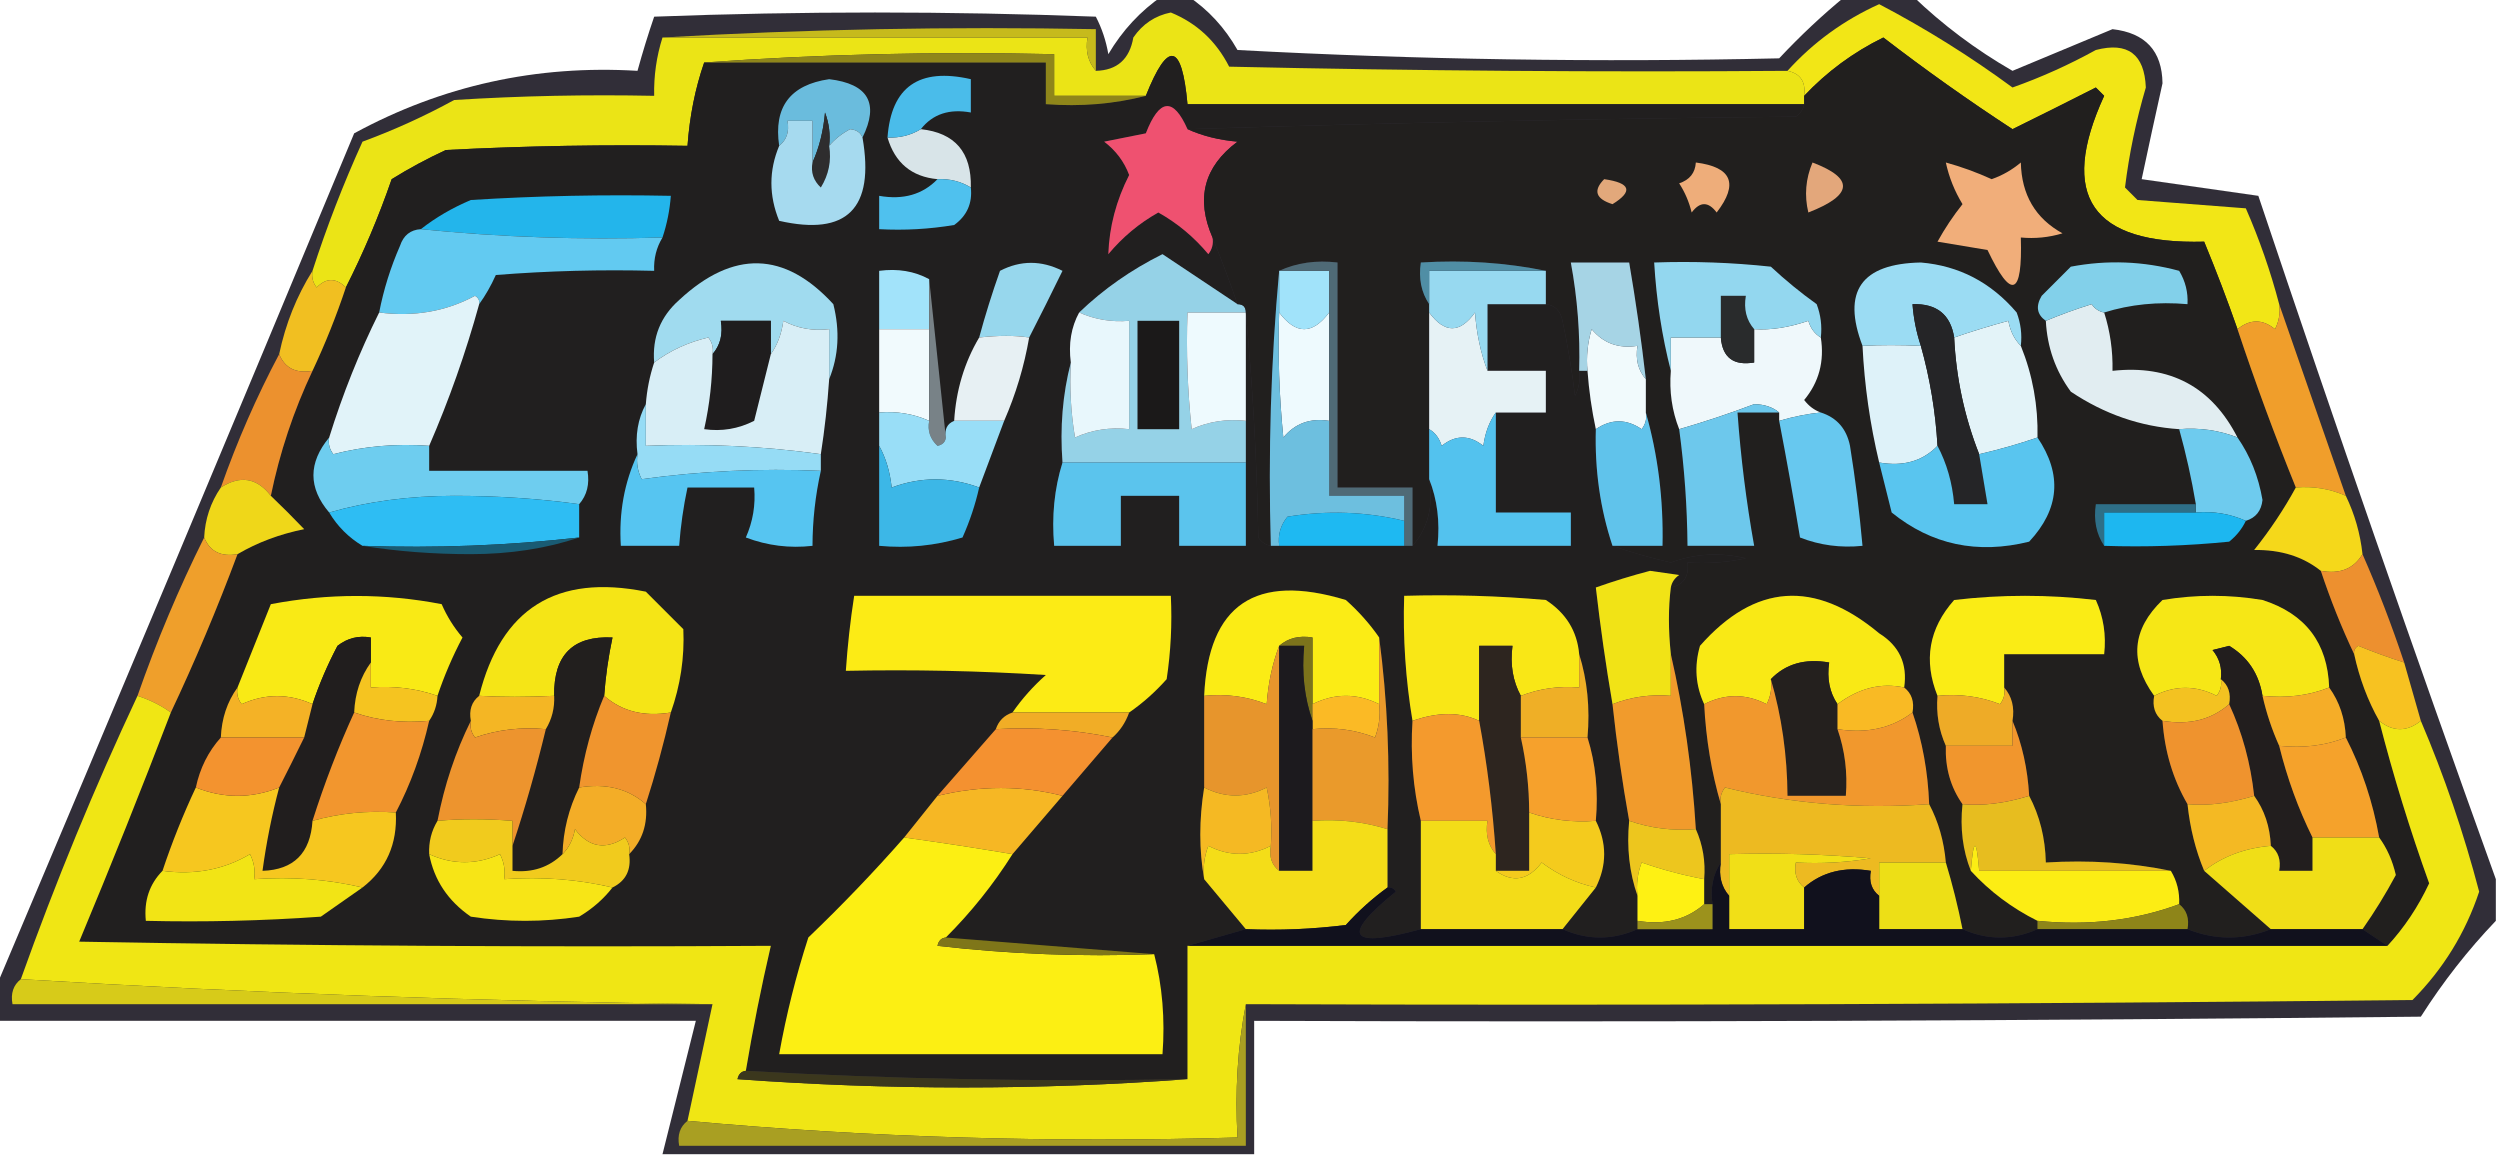 <?xml version="1.0" encoding="UTF-8"?>
<!DOCTYPE svg PUBLIC "-//W3C//DTD SVG 1.1//EN" "http://www.w3.org/Graphics/SVG/1.1/DTD/svg11.dtd">
<svg xmlns="http://www.w3.org/2000/svg" version="1.1" width="300px" height="139px" style="shape-rendering:geometricPrecision; text-rendering:geometricPrecision; image-rendering:optimizeQuality; fill-rule:evenodd; clip-rule:evenodd" xmlns:xlink="http://www.w3.org/1999/xlink">
<g><path style="opacity:0.988" fill="#2f2c36" d="M 139.5,-0.5 C 140.5,-0.5 141.5,-0.5 142.5,-0.5C 144.973,1.143 146.973,3.31 148.5,6C 170.158,7.162 191.824,7.495 213.5,7C 216.062,4.267 218.729,1.767 221.5,-0.5C 224.167,-0.5 226.833,-0.5 229.5,-0.5C 233.115,2.978 237.115,5.978 241.5,8.5C 245.495,6.836 249.495,5.17 253.5,3.5C 257.452,3.949 259.452,6.116 259.5,10C 258.627,13.92 257.794,17.754 257,21.5C 261.667,22.167 266.333,22.833 271,23.5C 280.235,51.044 289.735,78.377 299.5,105.5C 299.5,107.167 299.5,108.833 299.5,110.5C 296.158,113.992 293.158,117.825 290.5,122C 243.835,122.5 197.168,122.667 150.5,122.5C 150.5,127.833 150.5,133.167 150.5,138.5C 126.833,138.5 103.167,138.5 79.5,138.5C 80.834,133.166 82.167,127.833 83.5,122.5C 55.5,122.5 27.5,122.5 -0.5,122.5C -0.5,121.167 -0.5,119.833 -0.5,118.5C 13.91,84.457 28.243,50.291 42.5,16C 53.044,10.271 64.377,7.771 76.5,8.5C 77.106,6.291 77.773,4.124 78.5,2C 96.167,1.333 113.833,1.333 131.5,2C 132.227,3.399 132.727,4.899 133,6.5C 134.694,3.642 136.861,1.309 139.5,-0.5 Z"/></g>
<g><path style="opacity:1" fill="#ebe416" d="M 214.5,8.5 C 216.048,8.821 216.715,9.821 216.5,11.5C 216.5,11.833 216.5,12.167 216.5,12.5C 191.833,12.5 167.167,12.5 142.5,12.5C 141.832,5.132 140.165,4.799 137.5,11.5C 133.833,11.5 130.167,11.5 126.5,11.5C 126.5,9.833 126.5,8.167 126.5,6.5C 112.323,6.171 98.323,6.504 84.5,7.5C 83.419,10.627 82.753,13.96 82.5,17.5C 72.828,17.334 63.161,17.5 53.5,18C 51.254,19.04 49.087,20.206 47,21.5C 45.452,25.985 43.618,30.318 41.5,34.5C 40.312,33.316 39.145,33.316 38,34.5C 37.536,33.906 37.369,33.239 37.5,32.5C 39.204,27.222 41.204,22.056 43.5,17C 47.286,15.607 50.952,13.941 54.5,12C 62.493,11.5 70.493,11.334 78.5,11.5C 78.448,9.097 78.781,6.764 79.5,4.5C 96.5,4.5 113.5,4.5 130.5,4.5C 130.232,6.099 130.566,7.432 131.5,8.5C 134.05,8.439 135.55,7.106 136,4.5C 137.117,2.876 138.617,1.876 140.5,1.5C 143.609,2.774 145.942,4.94 147.5,8C 169.831,8.5 192.164,8.667 214.5,8.5 Z"/></g>
<g><path style="opacity:1" fill="#211f1f" d="M 216.5,12.5 C 216.389,13.117 216.056,13.617 215.5,14C 191.152,14.238 166.819,14.738 142.5,15.5C 140.794,11.646 139.127,11.813 137.5,16C 135.833,16.333 134.167,16.667 132.5,17C 133.899,18.062 134.899,19.395 135.5,21C 133.943,24.064 133.11,27.231 133,30.5C 134.719,28.443 136.719,26.776 139,25.5C 141.281,26.776 143.281,28.443 145,30.5C 145.464,29.906 145.631,29.239 145.5,28.5C 146.568,31.122 147.568,33.789 148.5,36.5C 145.518,34.526 142.518,32.526 139.5,30.5C 135.75,32.363 132.417,34.697 129.5,37.5C 128.539,39.265 128.205,41.265 128.5,43.5C 127.517,47.298 127.183,51.298 127.5,55.5C 126.521,58.625 126.187,61.958 126.5,65.5C 129.167,65.5 131.833,65.5 134.5,65.5C 134.5,63.5 134.5,61.5 134.5,59.5C 136.833,59.5 139.167,59.5 141.5,59.5C 141.5,61.5 141.5,63.5 141.5,65.5C 144.167,65.5 146.833,65.5 149.5,65.5C 149.5,62.167 149.5,58.833 149.5,55.5C 149.5,53.833 149.5,52.167 149.5,50.5C 149.5,46.167 149.5,41.833 149.5,37.5C 150.33,46.324 150.83,55.324 151,64.5C 151.383,65.056 151.883,65.389 152.5,65.5C 152.833,65.5 153.167,65.5 153.5,65.5C 158.5,65.5 163.5,65.5 168.5,65.5C 168.833,65.5 169.167,65.5 169.5,65.5C 171.369,63.365 172.036,60.698 171.5,57.5C 172.473,59.948 172.806,62.615 172.5,65.5C 177.833,65.5 183.167,65.5 188.5,65.5C 188.5,64.167 188.5,62.833 188.5,61.5C 185.5,61.5 182.5,61.5 179.5,61.5C 179.5,57.5 179.5,53.5 179.5,49.5C 181.5,49.5 183.5,49.5 185.5,49.5C 185.5,47.833 185.5,46.167 185.5,44.5C 183.167,44.5 180.833,44.5 178.5,44.5C 178.5,41.833 178.5,39.167 178.5,36.5C 180.833,36.5 183.167,36.5 185.5,36.5C 186.586,36.62 187.253,37.287 187.5,38.5C 188.139,41.475 188.639,44.475 189,47.5C 189.483,46.552 189.649,45.552 189.5,44.5C 189.833,44.5 190.167,44.5 190.5,44.5C 190.674,46.861 191.007,49.194 191.5,51.5C 191.362,56.414 192.028,61.081 193.5,65.5C 195.684,66.266 198.018,66.933 200.5,67.5C 203.438,66.425 206.438,66.258 209.5,67C 207.19,67.497 204.857,67.663 202.5,67.5C 202.715,69.179 202.048,70.179 200.5,70.5C 200.611,69.883 200.944,69.383 201.5,69C 200.333,68.833 199.167,68.667 198,68.5C 195.761,69.091 193.594,69.758 191.5,70.5C 192.037,75.186 192.704,79.853 193.5,84.5C 194.004,89.202 194.671,93.869 195.5,98.5C 195.19,101.713 195.523,104.713 196.5,107.5C 196.5,108.5 196.5,109.5 196.5,110.5C 196.5,110.833 196.5,111.167 196.5,111.5C 193.5,112.833 190.5,112.833 187.5,111.5C 188.833,109.833 190.167,108.167 191.5,106.5C 192.833,103.833 192.833,101.167 191.5,98.5C 191.813,94.958 191.479,91.625 190.5,88.5C 190.813,84.958 190.479,81.625 189.5,78.5C 189.256,75.737 187.923,73.571 185.5,72C 179.843,71.501 174.176,71.334 168.5,71.5C 168.337,76.547 168.671,81.547 169.5,86.5C 169.237,90.6 169.57,94.6 170.5,98.5C 170.5,102.833 170.5,107.167 170.5,111.5C 161.862,113.862 160.862,112.362 167.5,107C 167.272,106.601 166.938,106.435 166.5,106.5C 166.5,104.167 166.5,101.833 166.5,99.5C 166.825,91.648 166.492,83.982 165.5,76.5C 164.375,74.871 163.041,73.371 161.5,72C 150.66,68.715 144.994,72.548 144.5,83.5C 144.5,87.167 144.5,90.833 144.5,94.5C 143.881,98.356 143.881,102.023 144.5,105.5C 146.167,107.5 147.833,109.5 149.5,111.5C 147.167,112.167 144.833,112.833 142.5,113.5C 142.5,118.833 142.5,124.167 142.5,129.5C 124.659,129.83 106.992,129.497 89.5,128.5C 90.349,123.442 91.349,118.442 92.5,113.5C 64.831,113.667 37.165,113.5 9.5,113C 13.309,103.883 16.976,94.717 20.5,85.5C 23.403,79.35 26.07,73.016 28.5,66.5C 30.897,65.092 33.564,64.092 36.5,63.5C 35.151,62.091 33.818,60.757 32.5,59.5C 33.564,54.307 35.231,49.307 37.5,44.5C 39.028,41.251 40.361,37.918 41.5,34.5C 43.618,30.318 45.452,25.985 47,21.5C 49.087,20.206 51.254,19.04 53.5,18C 63.161,17.5 72.828,17.334 82.5,17.5C 82.753,13.96 83.419,10.627 84.5,7.5C 98.167,7.5 111.833,7.5 125.5,7.5C 125.5,9.167 125.5,10.833 125.5,12.5C 129.702,12.817 133.702,12.483 137.5,11.5C 140.165,4.799 141.832,5.132 142.5,12.5C 167.167,12.5 191.833,12.5 216.5,12.5 Z"/></g>
<g><path style="opacity:1" fill="#d8e4e8" d="M 110.5,15.5 C 114.601,15.94 116.601,18.273 116.5,22.5C 115.292,21.766 113.959,21.433 112.5,21.5C 109.394,21.212 107.394,19.545 106.5,16.5C 107.959,16.567 109.292,16.234 110.5,15.5 Z"/></g>
<g><path style="opacity:1" fill="#6abcdd" d="M 103.5,16.5 C 103.265,15.903 102.765,15.57 102,15.5C 100.989,16.056 100.156,16.722 99.5,17.5C 99.657,16.127 99.49,14.793 99,13.5C 98.809,15.708 98.309,17.708 97.5,19.5C 97.5,17.833 97.5,16.167 97.5,14.5C 96.5,14.5 95.5,14.5 94.5,14.5C 94.737,15.791 94.404,16.791 93.5,17.5C 92.814,12.85 94.814,10.183 99.5,9.5C 104.192,10.062 105.526,12.396 103.5,16.5 Z"/></g>
<g><path style="opacity:1" fill="#4abcea" d="M 110.5,15.5 C 109.292,16.234 107.959,16.567 106.5,16.5C 106.946,10.417 110.279,8.084 116.5,9.5C 116.5,10.833 116.5,12.167 116.5,13.5C 113.918,13.025 111.918,13.692 110.5,15.5 Z"/></g>
<g><path style="opacity:1" fill="#8f861a" d="M 84.5,7.5 C 98.323,6.504 112.323,6.171 126.5,6.5C 126.5,8.167 126.5,9.833 126.5,11.5C 130.167,11.5 133.833,11.5 137.5,11.5C 133.702,12.483 129.702,12.817 125.5,12.5C 125.5,10.833 125.5,9.167 125.5,7.5C 111.833,7.5 98.167,7.5 84.5,7.5 Z"/></g>
<g><path style="opacity:1" fill="#c6ba1c" d="M 79.5,4.5 C 96.659,3.503 113.992,3.17 131.5,3.5C 131.5,5.167 131.5,6.833 131.5,8.5C 130.566,7.432 130.232,6.099 130.5,4.5C 113.5,4.5 96.5,4.5 79.5,4.5 Z"/></g>
<g><path style="opacity:1" fill="#f2e616" d="M 273.5,36.5 C 273.649,37.552 273.483,38.552 273,39.5C 271.51,38.272 270.01,38.272 268.5,39.5C 267.267,35.968 265.933,32.468 264.5,29C 250.986,29.352 246.986,23.519 252.5,11.5C 252.167,11.167 251.833,10.833 251.5,10.5C 248.144,12.207 244.81,13.873 241.5,15.5C 236.209,12.047 231.042,8.38 226,4.5C 222.404,6.265 219.237,8.598 216.5,11.5C 216.715,9.821 216.048,8.821 214.5,8.5C 217.589,5.083 221.256,2.416 225.5,0.5C 231.099,3.438 236.433,6.771 241.5,10.5C 244.947,9.277 248.28,7.777 251.5,6C 255.337,5 257.337,6.5 257.5,10.5C 256.323,14.504 255.49,18.504 255,22.5C 255.5,23 256,23.5 256.5,24C 260.833,24.333 265.167,24.667 269.5,25C 271.131,28.727 272.465,32.561 273.5,36.5 Z"/></g>
<g><path style="opacity:1" fill="#2e2d2e" d="M 99.5,17.5 C 99.785,19.288 99.452,20.955 98.5,22.5C 97.614,21.675 97.281,20.675 97.5,19.5C 98.309,17.708 98.809,15.708 99,13.5C 99.49,14.793 99.657,16.127 99.5,17.5 Z"/></g>
<g><path style="opacity:1" fill="#ef5170" d="M 142.5,15.5 C 144.292,16.309 146.292,16.809 148.5,17C 144.469,20.001 143.469,23.834 145.5,28.5C 145.631,29.239 145.464,29.906 145,30.5C 143.281,28.443 141.281,26.776 139,25.5C 136.719,26.776 134.719,28.443 133,30.5C 133.11,27.231 133.943,24.064 135.5,21C 134.899,19.395 133.899,18.062 132.5,17C 134.167,16.667 135.833,16.333 137.5,16C 139.127,11.813 140.794,11.646 142.5,15.5 Z"/></g>
<g><path style="opacity:1" fill="#a6daef" d="M 97.5,19.5 C 97.281,20.675 97.614,21.675 98.5,22.5C 99.452,20.955 99.785,19.288 99.5,17.5C 100.156,16.722 100.989,16.056 102,15.5C 102.765,15.57 103.265,15.903 103.5,16.5C 104.98,25.021 101.647,28.355 93.5,26.5C 92.259,23.463 92.259,20.463 93.5,17.5C 94.404,16.791 94.737,15.791 94.5,14.5C 95.5,14.5 96.5,14.5 97.5,14.5C 97.5,16.167 97.5,17.833 97.5,19.5 Z"/></g>
<g><path style="opacity:1" fill="#4fc1ee" d="M 112.5,21.5 C 113.959,21.433 115.292,21.766 116.5,22.5C 116.703,24.39 116.037,25.89 114.5,27C 111.518,27.498 108.518,27.665 105.5,27.5C 105.5,26.167 105.5,24.833 105.5,23.5C 108.388,24.01 110.721,23.343 112.5,21.5 Z"/></g>
<g><path style="opacity:1" fill="#23b5eb" d="M 79.5,28.5 C 69.75,28.806 60.084,28.473 50.5,27.5C 52.273,26.108 54.273,24.941 56.5,24C 64.493,23.5 72.493,23.334 80.5,23.5C 80.371,25.216 80.038,26.883 79.5,28.5 Z"/></g>
<g><path style="opacity:1" fill="#62caf1" d="M 50.5,27.5 C 60.084,28.473 69.75,28.806 79.5,28.5C 78.766,29.708 78.433,31.041 78.5,32.5C 72.158,32.334 65.825,32.501 59.5,33C 58.915,34.302 58.248,35.469 57.5,36.5C 57.565,36.062 57.399,35.728 57,35.5C 53.507,37.377 49.673,38.044 45.5,37.5C 46.031,34.763 46.864,32.096 48,29.5C 48.417,28.244 49.25,27.577 50.5,27.5 Z"/></g>
<g><path style="opacity:1" fill="#95d2e7" d="M 148.5,36.5 C 149.167,36.5 149.5,36.833 149.5,37.5C 147.167,37.5 144.833,37.5 142.5,37.5C 142.334,42.178 142.501,46.845 143,51.5C 145.041,50.577 147.208,50.244 149.5,50.5C 149.5,52.167 149.5,53.833 149.5,55.5C 142.167,55.5 134.833,55.5 127.5,55.5C 127.183,51.298 127.517,47.298 128.5,43.5C 128.335,46.518 128.502,49.518 129,52.5C 131.041,51.577 133.208,51.244 135.5,51.5C 135.5,47.167 135.5,42.833 135.5,38.5C 133.379,38.675 131.379,38.341 129.5,37.5C 132.417,34.697 135.75,32.363 139.5,30.5C 142.518,32.526 145.518,34.526 148.5,36.5 Z"/></g>
<g><path style="opacity:1" fill="#a0dbef" d="M 99.5,45.5 C 99.5,43.5 99.5,41.5 99.5,39.5C 97.533,39.739 95.7,39.406 94,38.5C 93.79,40.058 93.29,41.392 92.5,42.5C 92.5,41.167 92.5,39.833 92.5,38.5C 90.5,38.5 88.5,38.5 86.5,38.5C 86.768,40.099 86.434,41.432 85.5,42.5C 85.631,41.761 85.464,41.094 85,40.5C 82.568,41.069 80.401,42.069 78.5,43.5C 78.253,40.495 79.253,37.995 81.5,36C 87.995,29.967 94.162,30.133 100,36.5C 100.805,39.697 100.638,42.697 99.5,45.5 Z"/></g>
<g><path style="opacity:1" fill="#97d7ed" d="M 123.5,40.5 C 121.81,40.242 119.81,40.242 117.5,40.5C 118.226,37.821 119.059,35.154 120,32.5C 122.466,31.223 124.966,31.223 127.5,32.5C 126.163,35.239 124.83,37.906 123.5,40.5 Z"/></g>
<g><path style="opacity:1" fill="#a2e3fa" d="M 111.5,33.5 C 111.5,35.5 111.5,37.5 111.5,39.5C 109.5,39.5 107.5,39.5 105.5,39.5C 105.5,37.167 105.5,34.833 105.5,32.5C 107.735,32.205 109.735,32.539 111.5,33.5 Z"/></g>
<g><path style="opacity:1" fill="#f1bf21" d="M 37.5,32.5 C 37.369,33.239 37.536,33.906 38,34.5C 39.145,33.316 40.312,33.316 41.5,34.5C 40.361,37.918 39.028,41.251 37.5,44.5C 35.517,44.843 34.183,44.176 33.5,42.5C 34.264,38.863 35.597,35.53 37.5,32.5 Z"/></g>
<g><path style="opacity:1" fill="#1f1d1e" d="M 92.5,42.5 C 91.836,45.137 91.169,47.803 90.5,50.5C 88.604,51.466 86.604,51.799 84.5,51.5C 85.159,48.545 85.492,45.545 85.5,42.5C 86.434,41.432 86.768,40.099 86.5,38.5C 88.5,38.5 90.5,38.5 92.5,38.5C 92.5,39.833 92.5,41.167 92.5,42.5 Z"/></g>
<g><path style="opacity:1" fill="#1b1919" d="M 136.5,38.5 C 138.167,38.5 139.833,38.5 141.5,38.5C 141.5,42.833 141.5,47.167 141.5,51.5C 139.833,51.5 138.167,51.5 136.5,51.5C 136.5,47.167 136.5,42.833 136.5,38.5 Z"/></g>
<g><path style="opacity:1" fill="#e1f3f9" d="M 57.5,36.5 C 55.893,42.323 53.893,47.989 51.5,53.5C 47.563,53.206 43.73,53.54 40,54.5C 39.536,53.906 39.369,53.239 39.5,52.5C 41.129,47.265 43.129,42.265 45.5,37.5C 49.673,38.044 53.507,37.377 57,35.5C 57.399,35.728 57.565,36.062 57.5,36.5 Z"/></g>
<g><path style="opacity:1" fill="#f1fafd" d="M 105.5,39.5 C 107.5,39.5 109.5,39.5 111.5,39.5C 111.5,43.167 111.5,46.833 111.5,50.5C 109.621,49.659 107.621,49.325 105.5,49.5C 105.5,46.167 105.5,42.833 105.5,39.5 Z"/></g>
<g><path style="opacity:1" fill="#e8f7fc" d="M 129.5,37.5 C 131.379,38.341 133.379,38.675 135.5,38.5C 135.5,42.833 135.5,47.167 135.5,51.5C 133.208,51.244 131.041,51.577 129,52.5C 128.502,49.518 128.335,46.518 128.5,43.5C 128.205,41.265 128.539,39.265 129.5,37.5 Z"/></g>
<g><path style="opacity:1" fill="#eefafe" d="M 149.5,37.5 C 149.5,41.833 149.5,46.167 149.5,50.5C 147.208,50.244 145.041,50.577 143,51.5C 142.501,46.845 142.334,42.178 142.5,37.5C 144.833,37.5 147.167,37.5 149.5,37.5 Z"/></g>
<g><path style="opacity:1" fill="#e7f0f3" d="M 123.5,40.5 C 122.899,43.968 121.899,47.301 120.5,50.5C 118.5,50.5 116.5,50.5 114.5,50.5C 114.723,46.838 115.723,43.505 117.5,40.5C 119.81,40.242 121.81,40.242 123.5,40.5 Z"/></g>
<g><path style="opacity:1" fill="#211f1e" d="M 268.5,39.5 C 270.658,45.98 272.991,52.314 275.5,58.5C 274.081,61.1 272.415,63.6 270.5,66C 273.675,65.947 276.342,66.78 278.5,68.5C 279.657,71.984 280.99,75.317 282.5,78.5C 283.129,81.397 284.129,84.064 285.5,86.5C 287.184,93.055 289.184,99.555 291.5,106C 290.188,108.807 288.521,111.307 286.5,113.5C 285.5,112.833 284.5,112.167 283.5,111.5C 284.954,109.429 286.287,107.262 287.5,105C 287.101,103.272 286.434,101.772 285.5,100.5C 284.739,96.216 283.405,92.216 281.5,88.5C 281.405,86.214 280.738,84.214 279.5,82.5C 279.319,77.147 276.652,73.647 271.5,72C 267.5,71.333 263.5,71.333 259.5,72C 255.834,75.523 255.501,79.356 258.5,83.5C 258.263,84.791 258.596,85.791 259.5,86.5C 259.757,90.171 260.757,93.505 262.5,96.5C 262.802,99.373 263.469,102.039 264.5,104.5C 267.167,106.833 269.833,109.167 272.5,111.5C 269.167,112.833 265.833,112.833 262.5,111.5C 262.737,110.209 262.404,109.209 261.5,108.5C 261.567,107.041 261.234,105.708 260.5,104.5C 255.695,103.513 250.695,103.179 245.5,103.5C 245.435,100.572 244.768,97.905 243.5,95.5C 243.324,92.273 242.657,89.273 241.5,86.5C 241.768,84.901 241.434,83.568 240.5,82.5C 240.5,81.167 240.5,79.833 240.5,78.5C 244.5,78.5 248.5,78.5 252.5,78.5C 252.756,76.207 252.423,74.041 251.5,72C 245.833,71.333 240.167,71.333 234.5,72C 231.464,75.421 230.797,79.254 232.5,83.5C 232.325,85.621 232.659,87.621 233.5,89.5C 233.41,92.152 234.076,94.486 235.5,96.5C 235.194,99.385 235.527,102.052 236.5,104.5C 238.77,106.975 241.437,108.975 244.5,110.5C 244.5,110.833 244.5,111.167 244.5,111.5C 241.5,112.833 238.5,112.833 235.5,111.5C 234.957,108.782 234.291,106.115 233.5,103.5C 233.279,100.933 232.612,98.599 231.5,96.5C 231.354,92.612 230.687,88.946 229.5,85.5C 229.737,84.209 229.404,83.209 228.5,82.5C 228.919,79.675 227.919,77.509 225.5,76C 217.749,69.527 210.582,70.027 204,77.5C 203.297,79.929 203.463,82.263 204.5,84.5C 204.717,88.705 205.383,92.705 206.5,96.5C 206.5,98.833 206.5,101.167 206.5,103.5C 205.549,104.919 205.216,106.585 205.5,108.5C 205.167,108.5 204.833,108.5 204.5,108.5C 204.5,107.5 204.5,106.5 204.5,105.5C 204.675,103.379 204.341,101.379 203.5,99.5C 203.059,92.286 202.059,85.286 200.5,78.5C 200.195,75.586 200.195,72.919 200.5,70.5C 202.048,70.179 202.715,69.179 202.5,67.5C 204.857,67.663 207.19,67.497 209.5,67C 206.438,66.258 203.438,66.425 200.5,67.5C 198.018,66.933 195.684,66.266 193.5,65.5C 195.5,65.5 197.5,65.5 199.5,65.5C 199.624,59.931 198.957,54.598 197.5,49.5C 197.5,48.167 197.5,46.833 197.5,45.5C 196.963,40.814 196.296,36.147 195.5,31.5C 193.167,31.5 190.833,31.5 188.5,31.5C 189.295,35.785 189.628,40.119 189.5,44.5C 189.649,45.552 189.483,46.552 189,47.5C 188.639,44.475 188.139,41.475 187.5,38.5C 187.253,37.287 186.586,36.62 185.5,36.5C 185.5,35.167 185.5,33.833 185.5,32.5C 180.695,31.513 175.695,31.18 170.5,31.5C 170.216,33.415 170.549,35.081 171.5,36.5C 171.5,36.833 171.5,37.167 171.5,37.5C 171.5,42.167 171.5,46.833 171.5,51.5C 171.5,53.5 171.5,55.5 171.5,57.5C 172.036,60.698 171.369,63.365 169.5,65.5C 169.5,63.167 169.5,60.833 169.5,58.5C 166.5,58.5 163.5,58.5 160.5,58.5C 160.5,49.5 160.5,40.5 160.5,31.5C 157.941,31.198 155.607,31.532 153.5,32.5C 152.505,43.321 152.172,54.321 152.5,65.5C 151.883,65.389 151.383,65.056 151,64.5C 150.83,55.324 150.33,46.324 149.5,37.5C 149.5,36.833 149.167,36.5 148.5,36.5C 147.568,33.789 146.568,31.122 145.5,28.5C 143.469,23.834 144.469,20.001 148.5,17C 146.292,16.809 144.292,16.309 142.5,15.5C 166.819,14.738 191.152,14.238 215.5,14C 216.056,13.617 216.389,13.117 216.5,12.5C 216.5,12.167 216.5,11.833 216.5,11.5C 219.237,8.598 222.404,6.265 226,4.5C 231.042,8.38 236.209,12.047 241.5,15.5C 244.81,13.873 248.144,12.207 251.5,10.5C 251.833,10.833 252.167,11.167 252.5,11.5C 246.986,23.519 250.986,29.352 264.5,29C 265.933,32.468 267.267,35.968 268.5,39.5 Z"/></g>
<g><path style="opacity:1" fill="#e1edf1" d="M 252.5,37.5 C 253.219,39.764 253.552,42.097 253.5,44.5C 260.392,43.744 265.392,46.411 268.5,52.5C 266.283,51.631 263.95,51.298 261.5,51.5C 256.852,51.192 252.519,49.692 248.5,47C 246.664,44.507 245.664,41.674 245.5,38.5C 247.218,37.776 249.052,37.109 251,36.5C 251.383,37.056 251.883,37.389 252.5,37.5 Z"/></g>
<g><path style="opacity:1" fill="#e3f3f8" d="M 242.5,41.5 C 243.919,45.015 244.586,48.681 244.5,52.5C 242.285,53.268 239.952,53.935 237.5,54.5C 235.738,50.027 234.738,45.36 234.5,40.5C 236.556,39.784 238.723,39.117 241,38.5C 241.232,39.737 241.732,40.737 242.5,41.5 Z"/></g>
<g><path style="opacity:1" fill="#def2f9" d="M 230.5,41.5 C 231.593,45.394 232.26,49.394 232.5,53.5C 230.721,55.343 228.388,56.01 225.5,55.5C 224.402,50.908 223.735,46.241 223.5,41.5C 225.729,41.386 228.062,41.386 230.5,41.5 Z"/></g>
<g><path style="opacity:1" fill="#eff8fb" d="M 218.5,40.5 C 218.945,43.365 218.278,45.865 216.5,48C 217.044,48.717 217.711,49.217 218.5,49.5C 216.941,49.65 215.274,49.983 213.5,50.5C 213.5,50.167 213.5,49.833 213.5,49.5C 212.726,48.853 211.726,48.52 210.5,48.5C 207.503,49.635 204.503,50.635 201.5,51.5C 200.631,49.283 200.298,46.95 200.5,44.5C 200.5,43.167 200.5,41.833 200.5,40.5C 202.5,40.5 204.5,40.5 206.5,40.5C 206.694,42.912 208.027,43.912 210.5,43.5C 210.5,42.167 210.5,40.833 210.5,39.5C 212.469,39.637 214.636,39.304 217,38.5C 217.278,39.416 217.778,40.083 218.5,40.5 Z"/></g>
<g><path style="opacity:1" fill="#f1fafc" d="M 197.5,45.5 C 197.5,46.833 197.5,48.167 197.5,49.5C 197.631,50.239 197.464,50.906 197,51.5C 195.172,50.248 193.339,50.248 191.5,51.5C 191.007,49.194 190.674,46.861 190.5,44.5C 190.34,42.801 190.506,41.134 191,39.5C 192.401,41.192 194.234,41.859 196.5,41.5C 196.232,43.099 196.566,44.432 197.5,45.5 Z"/></g>
<g><path style="opacity:1" fill="#e6f2f5" d="M 171.5,37.5 C 173.357,40.018 175.19,40.018 177,37.5C 177.186,40.036 177.686,42.369 178.5,44.5C 180.833,44.5 183.167,44.5 185.5,44.5C 185.5,46.167 185.5,47.833 185.5,49.5C 183.5,49.5 181.5,49.5 179.5,49.5C 178.71,50.608 178.21,51.942 178,53.5C 176.333,52.167 174.667,52.167 173,53.5C 172.722,52.584 172.222,51.917 171.5,51.5C 171.5,46.833 171.5,42.167 171.5,37.5 Z"/></g>
<g><path style="opacity:1" fill="#eefafe" d="M 153.5,37.5 C 155.5,40.167 157.5,40.167 159.5,37.5C 159.5,41.833 159.5,46.167 159.5,50.5C 157.234,50.141 155.401,50.808 154,52.5C 153.501,47.511 153.334,42.511 153.5,37.5 Z"/></g>
<g><path style="opacity:1" fill="#a6d4e5" d="M 197.5,45.5 C 196.566,44.432 196.232,43.099 196.5,41.5C 194.234,41.859 192.401,41.192 191,39.5C 190.506,41.134 190.34,42.801 190.5,44.5C 190.167,44.5 189.833,44.5 189.5,44.5C 189.628,40.119 189.295,35.785 188.5,31.5C 190.833,31.5 193.167,31.5 195.5,31.5C 196.296,36.147 196.963,40.814 197.5,45.5 Z"/></g>
<g><path style="opacity:1" fill="#97d9f0" d="M 185.5,32.5 C 185.5,33.833 185.5,35.167 185.5,36.5C 183.167,36.5 180.833,36.5 178.5,36.5C 178.5,39.167 178.5,41.833 178.5,44.5C 177.686,42.369 177.186,40.036 177,37.5C 175.19,40.018 173.357,40.018 171.5,37.5C 171.5,37.167 171.5,36.833 171.5,36.5C 171.5,35.167 171.5,33.833 171.5,32.5C 176.167,32.5 180.833,32.5 185.5,32.5 Z"/></g>
<g><path style="opacity:1" fill="#a1e3fa" d="M 153.5,32.5 C 155.5,32.5 157.5,32.5 159.5,32.5C 159.5,34.167 159.5,35.833 159.5,37.5C 157.5,40.167 155.5,40.167 153.5,37.5C 153.5,35.833 153.5,34.167 153.5,32.5 Z"/></g>
<g><path style="opacity:1" fill="#292b2c" d="M 210.5,39.5 C 210.5,40.833 210.5,42.167 210.5,43.5C 208.027,43.912 206.694,42.912 206.5,40.5C 206.5,38.833 206.5,37.167 206.5,35.5C 207.5,35.5 208.5,35.5 209.5,35.5C 209.232,37.099 209.566,38.432 210.5,39.5 Z"/></g>
<g><path style="opacity:1" fill="#4f6a76" d="M 153.5,32.5 C 155.607,31.532 157.941,31.198 160.5,31.5C 160.5,40.5 160.5,49.5 160.5,58.5C 163.5,58.5 166.5,58.5 169.5,58.5C 169.5,60.833 169.5,63.167 169.5,65.5C 169.167,65.5 168.833,65.5 168.5,65.5C 168.5,64.5 168.5,63.5 168.5,62.5C 168.5,61.5 168.5,60.5 168.5,59.5C 165.5,59.5 162.5,59.5 159.5,59.5C 159.5,56.5 159.5,53.5 159.5,50.5C 159.5,46.167 159.5,41.833 159.5,37.5C 159.5,35.833 159.5,34.167 159.5,32.5C 157.5,32.5 155.5,32.5 153.5,32.5 Z"/></g>
<g><path style="opacity:1" fill="#82d0ea" d="M 252.5,37.5 C 251.883,37.389 251.383,37.056 251,36.5C 249.052,37.109 247.218,37.776 245.5,38.5C 244.427,37.749 244.26,36.749 245,35.5C 246.167,34.333 247.333,33.167 248.5,32C 252.871,31.172 257.205,31.339 261.5,32.5C 262.246,33.736 262.579,35.069 262.5,36.5C 258.958,36.187 255.625,36.521 252.5,37.5 Z"/></g>
<g><path style="opacity:1" fill="#9bdcf3" d="M 242.5,41.5 C 241.732,40.737 241.232,39.737 241,38.5C 238.723,39.117 236.556,39.784 234.5,40.5C 234.067,37.741 232.4,36.408 229.5,36.5C 229.629,38.216 229.962,39.883 230.5,41.5C 228.062,41.386 225.729,41.386 223.5,41.5C 221.009,34.972 223.342,31.639 230.5,31.5C 235.085,31.886 238.918,33.886 242,37.5C 242.49,38.793 242.657,40.127 242.5,41.5 Z"/></g>
<g><path style="opacity:1" fill="#93d7ef" d="M 218.5,40.5 C 217.778,40.083 217.278,39.416 217,38.5C 214.636,39.304 212.469,39.637 210.5,39.5C 209.566,38.432 209.232,37.099 209.5,35.5C 208.5,35.5 207.5,35.5 206.5,35.5C 206.5,37.167 206.5,38.833 206.5,40.5C 204.5,40.5 202.5,40.5 200.5,40.5C 200.5,41.833 200.5,43.167 200.5,44.5C 199.437,40.361 198.77,36.028 198.5,31.5C 203.179,31.334 207.845,31.501 212.5,32C 214.241,33.62 216.075,35.12 218,36.5C 218.49,37.793 218.657,39.127 218.5,40.5 Z"/></g>
<g><path style="opacity:1" fill="#508ea5" d="M 185.5,32.5 C 180.833,32.5 176.167,32.5 171.5,32.5C 171.5,33.833 171.5,35.167 171.5,36.5C 170.549,35.081 170.216,33.415 170.5,31.5C 175.695,31.18 180.695,31.513 185.5,32.5 Z"/></g>
<g><path style="opacity:1" fill="#f1ae7a" d="M 233.5,19.5 C 235.366,20.014 237.2,20.68 239,21.5C 240.285,21.05 241.452,20.383 242.5,19.5C 242.587,23.379 244.254,26.212 247.5,28C 245.866,28.494 244.199,28.66 242.5,28.5C 242.711,35.545 241.378,36.045 238.5,30C 236.5,29.667 234.5,29.333 232.5,29C 233.376,27.414 234.376,25.914 235.5,24.5C 234.544,22.925 233.877,21.258 233.5,19.5 Z"/></g>
<g><path style="opacity:1" fill="#eead7a" d="M 203.5,19.5 C 207.827,20.05 208.66,22.05 206,25.5C 205,24.167 204,24.167 203,25.5C 202.691,24.234 202.191,23.067 201.5,22C 202.756,21.583 203.423,20.75 203.5,19.5 Z"/></g>
<g><path style="opacity:1" fill="#e2a87b" d="M 192.5,21.5 C 195.674,21.952 196.007,22.952 193.5,24.5C 191.481,23.867 191.147,22.867 192.5,21.5 Z"/></g>
<g><path style="opacity:1" fill="#e3a77b" d="M 217.5,19.5 C 222.538,21.41 222.371,23.41 217,25.5C 216.51,23.455 216.677,21.455 217.5,19.5 Z"/></g>
<g><path style="opacity:1" fill="#788287" d="M 111.5,33.5 C 112.167,39.833 112.833,46.167 113.5,52.5C 113.44,53.043 113.107,53.376 112.5,53.5C 111.614,52.675 111.281,51.675 111.5,50.5C 111.5,46.833 111.5,43.167 111.5,39.5C 111.5,37.5 111.5,35.5 111.5,33.5 Z"/></g>
<g><path style="opacity:1" fill="#f09e2b" d="M 273.5,36.5 C 276.139,44.081 278.806,51.748 281.5,59.5C 279.621,58.659 277.621,58.325 275.5,58.5C 272.991,52.314 270.658,45.98 268.5,39.5C 270.01,38.272 271.51,38.272 273,39.5C 273.483,38.552 273.649,37.552 273.5,36.5 Z"/></g>
<g><path style="opacity:1" fill="#d8eef6" d="M 99.5,45.5 C 99.296,48.518 98.963,51.518 98.5,54.5C 91.588,53.538 84.588,53.205 77.5,53.5C 77.5,51.833 77.5,50.167 77.5,48.5C 77.629,46.784 77.962,45.117 78.5,43.5C 80.401,42.069 82.568,41.069 85,40.5C 85.464,41.094 85.631,41.761 85.5,42.5C 85.492,45.545 85.159,48.545 84.5,51.5C 86.604,51.799 88.604,51.466 90.5,50.5C 91.169,47.803 91.836,45.137 92.5,42.5C 93.29,41.392 93.79,40.058 94,38.5C 95.7,39.406 97.533,39.739 99.5,39.5C 99.5,41.5 99.5,43.5 99.5,45.5 Z"/></g>
<g><path style="opacity:1" fill="#ec912e" d="M 33.5,42.5 C 34.183,44.176 35.517,44.843 37.5,44.5C 35.231,49.307 33.564,54.307 32.5,59.5C 30.831,57.338 28.831,57.005 26.5,58.5C 28.463,52.924 30.796,47.591 33.5,42.5 Z"/></g>
<g><path style="opacity:1" fill="#96dcf5" d="M 77.5,48.5 C 77.5,50.167 77.5,51.833 77.5,53.5C 84.588,53.205 91.588,53.538 98.5,54.5C 98.5,55.167 98.5,55.833 98.5,56.5C 91.245,56.187 84.079,56.52 77,57.5C 76.517,56.552 76.35,55.552 76.5,54.5C 76.205,52.265 76.539,50.265 77.5,48.5 Z"/></g>
<g><path style="opacity:1" fill="#56c5f1" d="M 76.5,54.5 C 76.35,55.552 76.517,56.552 77,57.5C 84.079,56.52 91.245,56.187 98.5,56.5C 97.841,59.455 97.508,62.455 97.5,65.5C 94.753,65.813 92.087,65.48 89.5,64.5C 90.348,62.591 90.682,60.591 90.5,58.5C 87.833,58.5 85.167,58.5 82.5,58.5C 82.007,60.806 81.674,63.139 81.5,65.5C 79.167,65.5 76.833,65.5 74.5,65.5C 74.251,61.542 74.918,57.876 76.5,54.5 Z"/></g>
<g><path style="opacity:1" fill="#99def7" d="M 105.5,49.5 C 107.621,49.325 109.621,49.659 111.5,50.5C 111.281,51.675 111.614,52.675 112.5,53.5C 113.107,53.376 113.44,53.043 113.5,52.5C 113.328,51.508 113.662,50.842 114.5,50.5C 116.5,50.5 118.5,50.5 120.5,50.5C 119.5,53.167 118.5,55.833 117.5,58.5C 113.999,57.203 110.499,57.203 107,58.5C 106.802,56.618 106.302,54.952 105.5,53.5C 105.5,52.167 105.5,50.833 105.5,49.5 Z"/></g>
<g><path style="opacity:1" fill="#5bc4ed" d="M 127.5,55.5 C 134.833,55.5 142.167,55.5 149.5,55.5C 149.5,58.833 149.5,62.167 149.5,65.5C 146.833,65.5 144.167,65.5 141.5,65.5C 141.5,63.5 141.5,61.5 141.5,59.5C 139.167,59.5 136.833,59.5 134.5,59.5C 134.5,61.5 134.5,63.5 134.5,65.5C 131.833,65.5 129.167,65.5 126.5,65.5C 126.187,61.958 126.521,58.625 127.5,55.5 Z"/></g>
<g><path style="opacity:1" fill="#252527" d="M 234.5,40.5 C 234.738,45.36 235.738,50.027 237.5,54.5C 237.833,56.5 238.167,58.5 238.5,60.5C 237.167,60.5 235.833,60.5 234.5,60.5C 234.279,57.933 233.612,55.599 232.5,53.5C 232.26,49.394 231.593,45.394 230.5,41.5C 229.962,39.883 229.629,38.216 229.5,36.5C 232.4,36.408 234.067,37.741 234.5,40.5 Z"/></g>
<g><path style="opacity:1" fill="#6ecdef" d="M 39.5,52.5 C 39.369,53.239 39.536,53.906 40,54.5C 43.73,53.54 47.563,53.206 51.5,53.5C 51.5,54.5 51.5,55.5 51.5,56.5C 57.833,56.5 64.167,56.5 70.5,56.5C 70.768,58.099 70.434,59.432 69.5,60.5C 64.678,59.834 59.678,59.501 54.5,59.5C 49.119,59.506 44.119,60.172 39.5,61.5C 36.983,58.539 36.983,55.539 39.5,52.5 Z"/></g>
<g><path style="opacity:1" fill="#6dc8ec" d="M 213.5,49.5 C 211.833,49.5 210.167,49.5 208.5,49.5C 208.887,54.874 209.554,60.207 210.5,65.5C 207.833,65.5 205.167,65.5 202.5,65.5C 202.46,60.807 202.127,56.141 201.5,51.5C 204.503,50.635 207.503,49.635 210.5,48.5C 211.726,48.52 212.726,48.853 213.5,49.5 Z"/></g>
<g><path style="opacity:1" fill="#59c5ef" d="M 244.5,52.5 C 247.488,56.923 247.154,61.09 243.5,65C 237.285,66.54 231.785,65.373 227,61.5C 226.495,59.482 225.995,57.482 225.5,55.5C 228.388,56.01 230.721,55.343 232.5,53.5C 233.612,55.599 234.279,57.933 234.5,60.5C 235.833,60.5 237.167,60.5 238.5,60.5C 238.167,58.5 237.833,56.5 237.5,54.5C 239.952,53.935 242.285,53.268 244.5,52.5 Z"/></g>
<g><path style="opacity:1" fill="#6ecbee" d="M 261.5,51.5 C 263.95,51.298 266.283,51.631 268.5,52.5C 270.018,54.681 271.018,57.181 271.5,60C 271.361,61.301 270.695,62.134 269.5,62.5C 267.621,61.659 265.621,61.325 263.5,61.5C 263.5,61.167 263.5,60.833 263.5,60.5C 262.99,57.461 262.323,54.461 261.5,51.5 Z"/></g>
<g><path style="opacity:1" fill="#6dbfdf" d="M 153.5,32.5 C 153.5,34.167 153.5,35.833 153.5,37.5C 153.334,42.511 153.501,47.511 154,52.5C 155.401,50.808 157.234,50.141 159.5,50.5C 159.5,53.5 159.5,56.5 159.5,59.5C 162.5,59.5 165.5,59.5 168.5,59.5C 168.5,60.5 168.5,61.5 168.5,62.5C 163.919,61.393 159.252,61.227 154.5,62C 153.663,63.011 153.33,64.178 153.5,65.5C 153.167,65.5 152.833,65.5 152.5,65.5C 152.172,54.321 152.505,43.321 153.5,32.5 Z"/></g>
<g><path style="opacity:1" fill="#67c8ef" d="M 218.5,49.5 C 220.417,50.116 221.584,51.45 222,53.5C 222.642,57.491 223.142,61.491 223.5,65.5C 220.881,65.768 218.381,65.435 216,64.5C 215.228,59.809 214.395,55.142 213.5,50.5C 215.274,49.983 216.941,49.65 218.5,49.5 Z"/></g>
<g><path style="opacity:1" fill="#2e6f88" d="M 263.5,60.5 C 263.5,60.833 263.5,61.167 263.5,61.5C 259.833,61.5 256.167,61.5 252.5,61.5C 252.5,62.833 252.5,64.167 252.5,65.5C 251.549,64.081 251.216,62.415 251.5,60.5C 255.5,60.5 259.5,60.5 263.5,60.5 Z"/></g>
<g><path style="opacity:1" fill="#53c2ee" d="M 179.5,49.5 C 179.5,53.5 179.5,57.5 179.5,61.5C 182.5,61.5 185.5,61.5 188.5,61.5C 188.5,62.833 188.5,64.167 188.5,65.5C 183.167,65.5 177.833,65.5 172.5,65.5C 172.806,62.615 172.473,59.948 171.5,57.5C 171.5,55.5 171.5,53.5 171.5,51.5C 172.222,51.917 172.722,52.584 173,53.5C 174.667,52.167 176.333,52.167 178,53.5C 178.21,51.942 178.71,50.608 179.5,49.5 Z"/></g>
<g><path style="opacity:1" fill="#efd719" d="M 32.5,59.5 C 33.818,60.757 35.151,62.091 36.5,63.5C 33.564,64.092 30.897,65.092 28.5,66.5C 26.517,66.843 25.183,66.177 24.5,64.5C 24.604,62.297 25.27,60.297 26.5,58.5C 28.831,57.005 30.831,57.338 32.5,59.5 Z"/></g>
<g><path style="opacity:1" fill="#2ebdf3" d="M 69.5,60.5 C 69.5,61.833 69.5,63.167 69.5,64.5C 60.918,65.47 52.251,65.803 43.5,65.5C 41.833,64.5 40.5,63.167 39.5,61.5C 44.119,60.172 49.119,59.506 54.5,59.5C 59.678,59.501 64.678,59.834 69.5,60.5 Z"/></g>
<g><path style="opacity:1" fill="#3cb7e7" d="M 105.5,53.5 C 106.302,54.952 106.802,56.618 107,58.5C 110.499,57.203 113.999,57.203 117.5,58.5C 117.039,60.55 116.372,62.55 115.5,64.5C 112.232,65.487 108.898,65.82 105.5,65.5C 105.5,61.5 105.5,57.5 105.5,53.5 Z"/></g>
<g><path style="opacity:1" fill="#60c3eb" d="M 197.5,49.5 C 198.957,54.598 199.624,59.931 199.5,65.5C 197.5,65.5 195.5,65.5 193.5,65.5C 192.028,61.081 191.362,56.414 191.5,51.5C 193.339,50.248 195.172,50.248 197,51.5C 197.464,50.906 197.631,50.239 197.5,49.5 Z"/></g>
<g><path style="opacity:1" fill="#f5d81a" d="M 275.5,58.5 C 277.621,58.325 279.621,58.659 281.5,59.5C 282.566,61.701 283.233,64.035 283.5,66.5C 282.448,68.256 280.781,68.923 278.5,68.5C 276.342,66.78 273.675,65.947 270.5,66C 272.415,63.6 274.081,61.1 275.5,58.5 Z"/></g>
<g><path style="opacity:1" fill="#1eb9f2" d="M 168.5,62.5 C 168.5,63.5 168.5,64.5 168.5,65.5C 163.5,65.5 158.5,65.5 153.5,65.5C 153.33,64.178 153.663,63.011 154.5,62C 159.252,61.227 163.919,61.393 168.5,62.5 Z"/></g>
<g><path style="opacity:1" fill="#1db7f0" d="M 263.5,61.5 C 265.621,61.325 267.621,61.659 269.5,62.5C 269.047,63.458 268.381,64.292 267.5,65C 262.511,65.499 257.511,65.666 252.5,65.5C 252.5,64.167 252.5,62.833 252.5,61.5C 256.167,61.5 259.833,61.5 263.5,61.5 Z"/></g>
<g><path style="opacity:1" fill="#195b73" d="M 69.5,64.5 C 65.555,65.826 61.222,66.492 56.5,66.5C 51.987,66.499 47.653,66.166 43.5,65.5C 52.251,65.803 60.918,65.47 69.5,64.5 Z"/></g>
<g><path style="opacity:1" fill="#f1e316" d="M 200.5,70.5 C 200.195,72.919 200.195,75.586 200.5,78.5C 200.5,80.167 200.5,81.833 200.5,83.5C 198.05,83.298 195.717,83.631 193.5,84.5C 192.704,79.853 192.037,75.186 191.5,70.5C 193.594,69.758 195.761,69.091 198,68.5C 199.167,68.667 200.333,68.833 201.5,69C 200.944,69.383 200.611,69.883 200.5,70.5 Z"/></g>
<g><path style="opacity:1" fill="#ef9f2b" d="M 24.5,64.5 C 25.183,66.177 26.517,66.843 28.5,66.5C 26.07,73.016 23.403,79.35 20.5,85.5C 19.328,84.655 17.995,83.989 16.5,83.5C 18.796,76.927 21.462,70.594 24.5,64.5 Z"/></g>
<g><path style="opacity:1" fill="#f9ea15" d="M 52.5,83.5 C 49.946,82.612 47.279,82.279 44.5,82.5C 44.5,81.5 44.5,80.5 44.5,79.5C 44.5,78.5 44.5,77.5 44.5,76.5C 43.022,76.238 41.689,76.571 40.5,77.5C 39.298,79.781 38.298,82.114 37.5,84.5C 34.665,83.214 31.832,83.214 29,84.5C 28.536,83.906 28.369,83.239 28.5,82.5C 29.82,79.188 31.154,75.855 32.5,72.5C 39.39,71.189 46.224,71.189 53,72.5C 53.636,73.966 54.469,75.3 55.5,76.5C 54.298,78.781 53.298,81.114 52.5,83.5 Z"/></g>
<g><path style="opacity:1" fill="#f5e516" d="M 80.5,85.5 C 77.302,86.036 74.635,85.369 72.5,83.5C 72.674,81.139 73.007,78.806 73.5,76.5C 68.757,76.268 66.424,78.602 66.5,83.5C 63.19,83.661 60.19,83.661 57.5,83.5C 60.125,73.015 66.791,68.849 77.5,71C 79,72.5 80.5,74 82,75.5C 82.153,78.9 81.653,82.233 80.5,85.5 Z"/></g>
<g><path style="opacity:1" fill="#fceb15" d="M 135.5,85.5 C 130.833,85.5 126.167,85.5 121.5,85.5C 122.625,83.871 123.959,82.371 125.5,81C 117.507,80.5 109.507,80.334 101.5,80.5C 101.704,77.482 102.037,74.482 102.5,71.5C 115.167,71.5 127.833,71.5 140.5,71.5C 140.665,74.85 140.498,78.183 140,81.5C 138.629,83.041 137.129,84.375 135.5,85.5 Z"/></g>
<g><path style="opacity:1" fill="#fbec15" d="M 165.5,76.5 C 165.5,79.167 165.5,81.833 165.5,84.5C 162.833,83.167 160.167,83.167 157.5,84.5C 157.5,81.833 157.5,79.167 157.5,76.5C 155.901,76.232 154.568,76.566 153.5,77.5C 152.686,79.631 152.186,81.964 152,84.5C 149.619,83.565 147.119,83.232 144.5,83.5C 144.994,72.548 150.66,68.715 161.5,72C 163.041,73.371 164.375,74.871 165.5,76.5 Z"/></g>
<g><path style="opacity:1" fill="#f9e716" d="M 189.5,78.5 C 189.5,79.833 189.5,81.167 189.5,82.5C 187.05,82.298 184.717,82.631 182.5,83.5C 181.539,81.735 181.205,79.735 181.5,77.5C 180.167,77.5 178.833,77.5 177.5,77.5C 177.5,80.5 177.5,83.5 177.5,86.5C 175.241,85.422 172.574,85.422 169.5,86.5C 168.671,81.547 168.337,76.547 168.5,71.5C 174.176,71.334 179.843,71.501 185.5,72C 187.923,73.571 189.256,75.737 189.5,78.5 Z"/></g>
<g><path style="opacity:1" fill="#f9e915" d="M 228.5,82.5 C 225.75,81.9 223.083,82.567 220.5,84.5C 219.549,83.081 219.216,81.415 219.5,79.5C 216.612,78.99 214.279,79.656 212.5,81.5C 212.649,82.552 212.483,83.552 212,84.5C 209.502,83.222 207.002,83.222 204.5,84.5C 203.463,82.263 203.297,79.929 204,77.5C 210.582,70.027 217.749,69.527 225.5,76C 227.919,77.509 228.919,79.675 228.5,82.5 Z"/></g>
<g><path style="opacity:1" fill="#faec15" d="M 240.5,82.5 C 240.631,83.239 240.464,83.906 240,84.5C 237.619,83.565 235.119,83.232 232.5,83.5C 230.797,79.254 231.464,75.421 234.5,72C 240.167,71.333 245.833,71.333 251.5,72C 252.423,74.041 252.756,76.207 252.5,78.5C 248.5,78.5 244.5,78.5 240.5,78.5C 240.5,79.833 240.5,81.167 240.5,82.5 Z"/></g>
<g><path style="opacity:1" fill="#f6e716" d="M 279.5,82.5 C 277.052,83.473 274.385,83.806 271.5,83.5C 271.07,80.843 269.737,78.843 267.5,77.5C 266.833,77.667 266.167,77.833 265.5,78C 266.337,79.011 266.67,80.178 266.5,81.5C 266.631,82.239 266.464,82.906 266,83.5C 263.502,82.222 261.002,82.222 258.5,83.5C 255.501,79.356 255.834,75.523 259.5,72C 263.5,71.333 267.5,71.333 271.5,72C 276.652,73.647 279.319,77.147 279.5,82.5 Z"/></g>
<g><path style="opacity:1" fill="#ed902f" d="M 283.5,66.5 C 285.342,70.68 287.008,75.013 288.5,79.5C 286.648,78.911 284.815,78.244 283,77.5C 282.601,77.728 282.435,78.062 282.5,78.5C 280.99,75.317 279.657,71.984 278.5,68.5C 280.781,68.923 282.448,68.256 283.5,66.5 Z"/></g>
<g><path style="opacity:1" fill="#221f1e" d="M 72.5,83.5 C 71.055,86.936 70.055,90.603 69.5,94.5C 68.25,97.006 67.584,99.673 67.5,102.5C 65.886,104.075 63.886,104.741 61.5,104.5C 61.5,103.5 61.5,102.5 61.5,101.5C 63.006,96.971 64.339,92.304 65.5,87.5C 66.234,86.292 66.567,84.959 66.5,83.5C 66.424,78.602 68.757,76.268 73.5,76.5C 73.007,78.806 72.674,81.139 72.5,83.5 Z"/></g>
<g><path style="opacity:1" fill="#7c731b" d="M 153.5,77.5 C 154.568,76.566 155.901,76.232 157.5,76.5C 157.5,79.167 157.5,81.833 157.5,84.5C 157.5,85.167 157.5,85.833 157.5,86.5C 156.523,83.713 156.19,80.713 156.5,77.5C 155.5,77.5 154.5,77.5 153.5,77.5 Z"/></g>
<g><path style="opacity:1" fill="#24201e" d="M 220.5,84.5 C 220.5,85.5 220.5,86.5 220.5,87.5C 221.388,90.055 221.721,92.721 221.5,95.5C 219.167,95.5 216.833,95.5 214.5,95.5C 214.468,90.609 213.801,85.943 212.5,81.5C 214.279,79.656 216.612,78.99 219.5,79.5C 219.216,81.415 219.549,83.081 220.5,84.5 Z"/></g>
<g><path style="opacity:1" fill="#211e1e" d="M 44.5,79.5 C 43.262,81.214 42.595,83.214 42.5,85.5C 40.604,89.645 38.937,93.979 37.5,98.5C 37.251,102.376 35.251,104.376 31.5,104.5C 31.959,101.123 32.626,97.789 33.5,94.5C 34.486,92.574 35.486,90.574 36.5,88.5C 36.833,87.167 37.167,85.833 37.5,84.5C 38.298,82.114 39.298,79.781 40.5,77.5C 41.689,76.571 43.022,76.238 44.5,76.5C 44.5,77.5 44.5,78.5 44.5,79.5 Z"/></g>
<g><path style="opacity:1" fill="#221e1e" d="M 271.5,83.5 C 271.971,85.579 272.637,87.579 273.5,89.5C 274.462,93.395 275.796,97.061 277.5,100.5C 277.5,101.833 277.5,103.167 277.5,104.5C 276.167,104.5 274.833,104.5 273.5,104.5C 273.737,103.209 273.404,102.209 272.5,101.5C 272.405,99.214 271.738,97.214 270.5,95.5C 270.074,91.573 269.074,87.906 267.5,84.5C 267.737,83.209 267.404,82.209 266.5,81.5C 266.67,80.178 266.337,79.011 265.5,78C 266.167,77.833 266.833,77.667 267.5,77.5C 269.737,78.843 271.07,80.843 271.5,83.5 Z"/></g>
<g><path style="opacity:1" fill="#f7c221" d="M 288.5,79.5 C 289.167,81.833 289.833,84.167 290.5,86.5C 288.833,87.833 287.167,87.833 285.5,86.5C 284.129,84.064 283.129,81.397 282.5,78.5C 282.435,78.062 282.601,77.728 283,77.5C 284.815,78.244 286.648,78.911 288.5,79.5 Z"/></g>
<g><path style="opacity:1" fill="#f5c420" d="M 44.5,79.5 C 44.5,80.5 44.5,81.5 44.5,82.5C 47.279,82.279 49.946,82.612 52.5,83.5C 52.443,84.609 52.11,85.609 51.5,86.5C 48.287,86.81 45.287,86.477 42.5,85.5C 42.595,83.214 43.262,81.214 44.5,79.5 Z"/></g>
<g><path style="opacity:1" fill="#f3c221" d="M 266.5,81.5 C 267.404,82.209 267.737,83.209 267.5,84.5C 265.365,86.369 262.698,87.036 259.5,86.5C 258.596,85.791 258.263,84.791 258.5,83.5C 261.002,82.222 263.502,82.222 266,83.5C 266.464,82.906 266.631,82.239 266.5,81.5 Z"/></g>
<g><path style="opacity:1" fill="#f4b226" d="M 28.5,82.5 C 28.369,83.239 28.536,83.906 29,84.5C 31.832,83.214 34.665,83.214 37.5,84.5C 37.167,85.833 36.833,87.167 36.5,88.5C 33.167,88.5 29.833,88.5 26.5,88.5C 26.595,86.214 27.262,84.214 28.5,82.5 Z"/></g>
<g><path style="opacity:1" fill="#f4b624" d="M 57.5,83.5 C 60.19,83.661 63.19,83.661 66.5,83.5C 66.567,84.959 66.234,86.292 65.5,87.5C 62.553,87.223 59.719,87.556 57,88.5C 56.536,87.906 56.369,87.239 56.5,86.5C 56.263,85.209 56.596,84.209 57.5,83.5 Z"/></g>
<g><path style="opacity:1" fill="#f1ad26" d="M 121.5,85.5 C 126.167,85.5 130.833,85.5 135.5,85.5C 135.068,86.71 134.401,87.71 133.5,88.5C 128.93,87.559 124.263,87.226 119.5,87.5C 119.833,86.5 120.5,85.833 121.5,85.5 Z"/></g>
<g><path style="opacity:1" fill="#fbba25" d="M 165.5,84.5 C 165.657,85.873 165.49,87.207 165,88.5C 162.619,87.565 160.119,87.232 157.5,87.5C 157.5,87.167 157.5,86.833 157.5,86.5C 157.5,85.833 157.5,85.167 157.5,84.5C 160.167,83.167 162.833,83.167 165.5,84.5 Z"/></g>
<g><path style="opacity:1" fill="#f9ba24" d="M 228.5,82.5 C 229.404,83.209 229.737,84.209 229.5,85.5C 227.012,87.388 224.012,88.055 220.5,87.5C 220.5,86.5 220.5,85.5 220.5,84.5C 223.083,82.567 225.75,81.9 228.5,82.5 Z"/></g>
<g><path style="opacity:1" fill="#eeab27" d="M 240.5,82.5 C 241.434,83.568 241.768,84.901 241.5,86.5C 241.5,87.5 241.5,88.5 241.5,89.5C 238.833,89.5 236.167,89.5 233.5,89.5C 232.659,87.621 232.325,85.621 232.5,83.5C 235.119,83.232 237.619,83.565 240,84.5C 240.464,83.906 240.631,83.239 240.5,82.5 Z"/></g>
<g><path style="opacity:1" fill="#2d251f" d="M 182.5,83.5 C 182.5,85.167 182.5,86.833 182.5,88.5C 183.159,91.455 183.492,94.455 183.5,97.5C 183.5,99.833 183.5,102.167 183.5,104.5C 182.167,104.5 180.833,104.5 179.5,104.5C 179.5,103.833 179.5,103.167 179.5,102.5C 179.125,96.991 178.458,91.657 177.5,86.5C 177.5,83.5 177.5,80.5 177.5,77.5C 178.833,77.5 180.167,77.5 181.5,77.5C 181.205,79.735 181.539,81.735 182.5,83.5 Z"/></g>
<g><path style="opacity:1" fill="#efaf26" d="M 189.5,78.5 C 190.479,81.625 190.813,84.958 190.5,88.5C 187.833,88.5 185.167,88.5 182.5,88.5C 182.5,86.833 182.5,85.167 182.5,83.5C 184.717,82.631 187.05,82.298 189.5,82.5C 189.5,81.167 189.5,79.833 189.5,78.5 Z"/></g>
<g><path style="opacity:1" fill="#f5ad28" d="M 279.5,82.5 C 280.738,84.214 281.405,86.214 281.5,88.5C 279.052,89.473 276.385,89.806 273.5,89.5C 272.637,87.579 271.971,85.579 271.5,83.5C 274.385,83.806 277.052,83.473 279.5,82.5 Z"/></g>
<g><path style="opacity:1" fill="#f49a2d" d="M 177.5,86.5 C 178.458,91.657 179.125,96.991 179.5,102.5C 178.566,101.432 178.232,100.099 178.5,98.5C 175.833,98.5 173.167,98.5 170.5,98.5C 169.57,94.6 169.237,90.6 169.5,86.5C 172.574,85.422 175.241,85.422 177.5,86.5 Z"/></g>
<g><path style="opacity:1" fill="#ef932e" d="M 267.5,84.5 C 269.074,87.906 270.074,91.573 270.5,95.5C 267.631,96.391 264.964,96.724 262.5,96.5C 260.757,93.505 259.757,90.171 259.5,86.5C 262.698,87.036 265.365,86.369 267.5,84.5 Z"/></g>
<g><path style="opacity:1" fill="#f0952e" d="M 72.5,83.5 C 74.635,85.369 77.302,86.036 80.5,85.5C 79.632,89.314 78.632,92.981 77.5,96.5C 75.365,94.631 72.698,93.964 69.5,94.5C 70.055,90.603 71.055,86.936 72.5,83.5 Z"/></g>
<g><path style="opacity:1" fill="#f2962e" d="M 42.5,85.5 C 45.287,86.477 48.287,86.81 51.5,86.5C 50.611,90.431 49.278,94.098 47.5,97.5C 44.061,97.253 40.728,97.586 37.5,98.5C 38.937,93.979 40.604,89.645 42.5,85.5 Z"/></g>
<g><path style="opacity:1" fill="#f19b2c" d="M 200.5,78.5 C 202.059,85.286 203.059,92.286 203.5,99.5C 200.721,99.721 198.054,99.388 195.5,98.5C 194.671,93.869 194.004,89.202 193.5,84.5C 195.717,83.631 198.05,83.298 200.5,83.5C 200.5,81.833 200.5,80.167 200.5,78.5 Z"/></g>
<g><path style="opacity:1" fill="#f1982d" d="M 212.5,81.5 C 213.801,85.943 214.468,90.609 214.5,95.5C 216.833,95.5 219.167,95.5 221.5,95.5C 221.721,92.721 221.388,90.055 220.5,87.5C 224.012,88.055 227.012,87.388 229.5,85.5C 230.687,88.946 231.354,92.612 231.5,96.5C 223.061,97.116 214.894,96.449 207,94.5C 206.536,95.094 206.369,95.761 206.5,96.5C 205.383,92.705 204.717,88.705 204.5,84.5C 207.002,83.222 209.502,83.222 212,84.5C 212.483,83.552 212.649,82.552 212.5,81.5 Z"/></g>
<g><path style="opacity:1" fill="#e7952c" d="M 153.5,77.5 C 153.5,86.5 153.5,95.5 153.5,104.5C 152.596,103.791 152.263,102.791 152.5,101.5C 152.663,99.143 152.497,96.81 152,94.5C 149.502,95.778 147.002,95.778 144.5,94.5C 144.5,90.833 144.5,87.167 144.5,83.5C 147.119,83.232 149.619,83.565 152,84.5C 152.186,81.964 152.686,79.631 153.5,77.5 Z"/></g>
<g><path style="opacity:1" fill="#1c1a1e" d="M 153.5,77.5 C 154.5,77.5 155.5,77.5 156.5,77.5C 156.19,80.713 156.523,83.713 157.5,86.5C 157.5,86.833 157.5,87.167 157.5,87.5C 157.5,91.167 157.5,94.833 157.5,98.5C 157.5,100.5 157.5,102.5 157.5,104.5C 156.167,104.5 154.833,104.5 153.5,104.5C 153.5,95.5 153.5,86.5 153.5,77.5 Z"/></g>
<g><path style="opacity:1" fill="#ea9a2b" d="M 165.5,76.5 C 166.492,83.982 166.825,91.648 166.5,99.5C 163.609,98.597 160.609,98.264 157.5,98.5C 157.5,94.833 157.5,91.167 157.5,87.5C 160.119,87.232 162.619,87.565 165,88.5C 165.49,87.207 165.657,85.873 165.5,84.5C 165.5,81.833 165.5,79.167 165.5,76.5 Z"/></g>
<g><path style="opacity:1" fill="#f0e614" d="M 16.5,83.5 C 17.995,83.989 19.328,84.655 20.5,85.5C 16.976,94.717 13.309,103.883 9.5,113C 37.165,113.5 64.831,113.667 92.5,113.5C 91.349,118.442 90.349,123.442 89.5,128.5C 88.957,128.56 88.624,128.893 88.5,129.5C 106.662,130.827 124.662,130.827 142.5,129.5C 142.5,124.167 142.5,118.833 142.5,113.5C 190.5,113.5 238.5,113.5 286.5,113.5C 288.521,111.307 290.188,108.807 291.5,106C 289.184,99.555 287.184,93.055 285.5,86.5C 287.167,87.833 288.833,87.833 290.5,86.5C 293.299,93.063 295.633,99.896 297.5,107C 295.861,111.94 293.195,116.273 289.5,120C 242.835,120.5 196.168,120.667 149.5,120.5C 148.512,125.64 148.179,130.974 148.5,136.5C 126.141,137.156 104.141,136.489 82.5,134.5C 83.5,129.833 84.5,125.167 85.5,120.5C 57.652,120.164 29.985,119.164 2.5,117.5C 6.654,105.871 11.321,94.537 16.5,83.5 Z"/></g>
<g><path style="opacity:1" fill="#edc61e" d="M 195.5,98.5 C 198.054,99.388 200.721,99.721 203.5,99.5C 204.341,101.379 204.675,103.379 204.5,105.5C 201.936,105.021 199.436,104.355 197,103.5C 196.51,104.793 196.343,106.127 196.5,107.5C 195.523,104.713 195.19,101.713 195.5,98.5 Z"/></g>
<g><path style="opacity:1" fill="#f6c71f" d="M 23.5,94.5 C 26.833,95.833 30.167,95.833 33.5,94.5C 32.626,97.789 31.959,101.123 31.5,104.5C 35.251,104.376 37.251,102.376 37.5,98.5C 40.728,97.586 44.061,97.253 47.5,97.5C 47.691,101.288 46.358,104.288 43.5,106.5C 39.366,105.515 35.032,105.182 30.5,105.5C 30.649,104.448 30.483,103.448 30,102.5C 26.851,104.362 23.351,105.029 19.5,104.5C 20.639,101.082 21.972,97.749 23.5,94.5 Z"/></g>
<g><path style="opacity:1" fill="#e7bd1f" d="M 243.5,95.5 C 244.768,97.905 245.435,100.572 245.5,103.5C 250.695,103.179 255.695,103.513 260.5,104.5C 252.833,104.5 245.167,104.5 237.5,104.5C 237.167,100.5 236.833,100.5 236.5,104.5C 235.527,102.052 235.194,99.385 235.5,96.5C 237.964,96.724 240.631,96.391 243.5,95.5 Z"/></g>
<g><path style="opacity:1" fill="#f4cb1d" d="M 183.5,97.5 C 186.054,98.388 188.721,98.721 191.5,98.5C 192.833,101.167 192.833,103.833 191.5,106.5C 189.158,105.992 186.991,104.992 185,103.5C 183.38,105.632 181.546,105.965 179.5,104.5C 180.833,104.5 182.167,104.5 183.5,104.5C 183.5,102.167 183.5,99.833 183.5,97.5 Z"/></g>
<g><path style="opacity:1" fill="#edba21" d="M 231.5,96.5 C 232.612,98.599 233.279,100.933 233.5,103.5C 230.833,103.5 228.167,103.5 225.5,103.5C 225.5,104.833 225.5,106.167 225.5,107.5C 224.596,106.791 224.263,105.791 224.5,104.5C 221.302,103.964 218.635,104.631 216.5,106.5C 215.596,105.791 215.263,104.791 215.5,103.5C 218.518,103.665 221.518,103.498 224.5,103C 218.843,102.501 213.176,102.334 207.5,102.5C 207.5,104.167 207.5,105.833 207.5,107.5C 206.566,106.432 206.232,105.099 206.5,103.5C 206.5,101.167 206.5,98.833 206.5,96.5C 206.369,95.761 206.536,95.094 207,94.5C 214.894,96.449 223.061,97.116 231.5,96.5 Z"/></g>
<g><path style="opacity:1" fill="#f4b923" d="M 270.5,95.5 C 271.738,97.214 272.405,99.214 272.5,101.5C 269.382,101.768 266.716,102.768 264.5,104.5C 263.469,102.039 262.802,99.373 262.5,96.5C 264.964,96.724 267.631,96.391 270.5,95.5 Z"/></g>
<g><path style="opacity:1" fill="#f5b923" d="M 144.5,94.5 C 147.002,95.778 149.502,95.778 152,94.5C 152.497,96.81 152.663,99.143 152.5,101.5C 149.998,102.779 147.498,102.779 145,101.5C 144.51,102.793 144.343,104.127 144.5,105.5C 143.881,102.023 143.881,98.356 144.5,94.5 Z"/></g>
<g><path style="opacity:1" fill="#f6b724" d="M 127.5,95.5 C 125.471,97.859 123.471,100.192 121.5,102.5C 117.27,101.78 112.937,101.113 108.5,100.5C 109.833,98.833 111.167,97.167 112.5,95.5C 117.631,94.249 122.631,94.249 127.5,95.5 Z"/></g>
<g><path style="opacity:1" fill="#f6a12c" d="M 182.5,88.5 C 185.167,88.5 187.833,88.5 190.5,88.5C 191.479,91.625 191.813,94.958 191.5,98.5C 188.721,98.721 186.054,98.388 183.5,97.5C 183.492,94.455 183.159,91.455 182.5,88.5 Z"/></g>
<g><path style="opacity:1" fill="#f5a22b" d="M 281.5,88.5 C 283.405,92.216 284.739,96.216 285.5,100.5C 282.833,100.5 280.167,100.5 277.5,100.5C 275.796,97.061 274.462,93.395 273.5,89.5C 276.385,89.806 279.052,89.473 281.5,88.5 Z"/></g>
<g><path style="opacity:1" fill="#f3ad27" d="M 69.5,94.5 C 72.698,93.964 75.365,94.631 77.5,96.5C 77.741,98.898 77.074,100.898 75.5,102.5C 75.631,101.761 75.464,101.094 75,100.5C 72.67,102.032 70.67,101.698 69,99.5C 68.768,100.737 68.268,101.737 67.5,102.5C 67.584,99.673 68.25,97.006 69.5,94.5 Z"/></g>
<g><path style="opacity:1" fill="#f1962d" d="M 241.5,86.5 C 242.657,89.273 243.324,92.273 243.5,95.5C 240.631,96.391 237.964,96.724 235.5,96.5C 234.076,94.486 233.41,92.152 233.5,89.5C 236.167,89.5 238.833,89.5 241.5,89.5C 241.5,88.5 241.5,87.5 241.5,86.5 Z"/></g>
<g><path style="opacity:1" fill="#f3932f" d="M 26.5,88.5 C 29.833,88.5 33.167,88.5 36.5,88.5C 35.486,90.574 34.486,92.574 33.5,94.5C 30.167,95.833 26.833,95.833 23.5,94.5C 23.992,92.181 24.992,90.181 26.5,88.5 Z"/></g>
<g><path style="opacity:1" fill="#f49130" d="M 119.5,87.5 C 124.263,87.226 128.93,87.559 133.5,88.5C 131.471,90.859 129.471,93.192 127.5,95.5C 122.631,94.249 117.631,94.249 112.5,95.5C 114.833,92.833 117.167,90.167 119.5,87.5 Z"/></g>
<g><path style="opacity:1" fill="#ed942e" d="M 56.5,86.5 C 56.369,87.239 56.536,87.906 57,88.5C 59.719,87.556 62.553,87.223 65.5,87.5C 64.339,92.304 63.006,96.971 61.5,101.5C 61.5,100.5 61.5,99.5 61.5,98.5C 58.29,98.249 55.29,98.249 52.5,98.5C 53.32,94.225 54.653,90.225 56.5,86.5 Z"/></g>
<g><path style="opacity:1" fill="#f1cb1d" d="M 61.5,101.5 C 61.5,102.5 61.5,103.5 61.5,104.5C 63.886,104.741 65.886,104.075 67.5,102.5C 68.268,101.737 68.768,100.737 69,99.5C 70.67,101.698 72.67,102.032 75,100.5C 75.464,101.094 75.631,101.761 75.5,102.5C 75.771,104.38 75.104,105.713 73.5,106.5C 69.366,105.515 65.032,105.182 60.5,105.5C 60.65,104.448 60.483,103.448 60,102.5C 57.168,103.786 54.335,103.786 51.5,102.5C 51.433,101.041 51.766,99.708 52.5,98.5C 55.29,98.249 58.29,98.249 61.5,98.5C 61.5,99.5 61.5,100.5 61.5,101.5 Z"/></g>
<g><path style="opacity:1" fill="#f7e516" d="M 51.5,102.5 C 54.335,103.786 57.168,103.786 60,102.5C 60.483,103.448 60.65,104.448 60.5,105.5C 65.032,105.182 69.366,105.515 73.5,106.5C 72.426,107.885 71.093,109.051 69.5,110C 65.167,110.667 60.833,110.667 56.5,110C 53.758,108.114 52.091,105.614 51.5,102.5 Z"/></g>
<g><path style="opacity:1" fill="#f4dd18" d="M 157.5,98.5 C 160.609,98.264 163.609,98.597 166.5,99.5C 166.5,101.833 166.5,104.167 166.5,106.5C 164.704,107.793 163.037,109.293 161.5,111C 157.514,111.499 153.514,111.666 149.5,111.5C 147.833,109.5 146.167,107.5 144.5,105.5C 144.343,104.127 144.51,102.793 145,101.5C 147.498,102.779 149.998,102.779 152.5,101.5C 152.263,102.791 152.596,103.791 153.5,104.5C 154.833,104.5 156.167,104.5 157.5,104.5C 157.5,102.5 157.5,100.5 157.5,98.5 Z"/></g>
<g><path style="opacity:1" fill="#f3dc18" d="M 170.5,98.5 C 173.167,98.5 175.833,98.5 178.5,98.5C 178.232,100.099 178.566,101.432 179.5,102.5C 179.5,103.167 179.5,103.833 179.5,104.5C 181.546,105.965 183.38,105.632 185,103.5C 186.991,104.992 189.158,105.992 191.5,106.5C 190.167,108.167 188.833,109.833 187.5,111.5C 181.833,111.5 176.167,111.5 170.5,111.5C 170.5,107.167 170.5,102.833 170.5,98.5 Z"/></g>
<g><path style="opacity:1" fill="#f2e415" d="M 43.5,106.5 C 41.862,107.657 40.196,108.824 38.5,110C 31.508,110.5 24.508,110.666 17.5,110.5C 17.259,108.102 17.926,106.102 19.5,104.5C 23.351,105.029 26.851,104.362 30,102.5C 30.483,103.448 30.649,104.448 30.5,105.5C 35.032,105.182 39.366,105.515 43.5,106.5 Z"/></g>
<g><path style="opacity:1" fill="#fef113" d="M 204.5,105.5 C 204.5,106.5 204.5,107.5 204.5,108.5C 202.365,110.369 199.698,111.036 196.5,110.5C 196.5,109.5 196.5,108.5 196.5,107.5C 196.343,106.127 196.51,104.793 197,103.5C 199.436,104.355 201.936,105.021 204.5,105.5 Z"/></g>
<g><path style="opacity:1" fill="#f1df17" d="M 216.5,106.5 C 216.5,108.167 216.5,109.833 216.5,111.5C 213.5,111.5 210.5,111.5 207.5,111.5C 207.5,110.167 207.5,108.833 207.5,107.5C 207.5,105.833 207.5,104.167 207.5,102.5C 213.176,102.334 218.843,102.501 224.5,103C 221.518,103.498 218.518,103.665 215.5,103.5C 215.263,104.791 215.596,105.791 216.5,106.5 Z"/></g>
<g><path style="opacity:1" fill="#eddf16" d="M 233.5,103.5 C 234.291,106.115 234.957,108.782 235.5,111.5C 232.167,111.5 228.833,111.5 225.5,111.5C 225.5,110.167 225.5,108.833 225.5,107.5C 225.5,106.167 225.5,104.833 225.5,103.5C 228.167,103.5 230.833,103.5 233.5,103.5 Z"/></g>
<g><path style="opacity:1" fill="#fced14" d="M 260.5,104.5 C 261.234,105.708 261.567,107.041 261.5,108.5C 256.265,110.45 250.598,111.117 244.5,110.5C 241.437,108.975 238.77,106.975 236.5,104.5C 236.833,100.5 237.167,100.5 237.5,104.5C 245.167,104.5 252.833,104.5 260.5,104.5 Z"/></g>
<g><path style="opacity:1" fill="#f0de17" d="M 277.5,100.5 C 280.167,100.5 282.833,100.5 285.5,100.5C 286.434,101.772 287.101,103.272 287.5,105C 286.287,107.262 284.954,109.429 283.5,111.5C 279.833,111.5 276.167,111.5 272.5,111.5C 269.833,109.167 267.167,106.833 264.5,104.5C 266.716,102.768 269.382,101.768 272.5,101.5C 273.404,102.209 273.737,103.209 273.5,104.5C 274.833,104.5 276.167,104.5 277.5,104.5C 277.5,103.167 277.5,101.833 277.5,100.5 Z"/></g>
<g><path style="opacity:1" fill="#8e8519" d="M 261.5,108.5 C 262.404,109.209 262.737,110.209 262.5,111.5C 256.5,111.5 250.5,111.5 244.5,111.5C 244.5,111.167 244.5,110.833 244.5,110.5C 250.598,111.117 256.265,110.45 261.5,108.5 Z"/></g>
<g><path style="opacity:1" fill="#11111d" d="M 206.5,103.5 C 206.232,105.099 206.566,106.432 207.5,107.5C 207.5,108.833 207.5,110.167 207.5,111.5C 210.5,111.5 213.5,111.5 216.5,111.5C 216.5,109.833 216.5,108.167 216.5,106.5C 218.635,104.631 221.302,103.964 224.5,104.5C 224.263,105.791 224.596,106.791 225.5,107.5C 225.5,108.833 225.5,110.167 225.5,111.5C 228.833,111.5 232.167,111.5 235.5,111.5C 238.5,112.833 241.5,112.833 244.5,111.5C 250.5,111.5 256.5,111.5 262.5,111.5C 265.833,112.833 269.167,112.833 272.5,111.5C 276.167,111.5 279.833,111.5 283.5,111.5C 284.5,112.167 285.5,112.833 286.5,113.5C 238.5,113.5 190.5,113.5 142.5,113.5C 144.833,112.833 147.167,112.167 149.5,111.5C 153.514,111.666 157.514,111.499 161.5,111C 163.037,109.293 164.704,107.793 166.5,106.5C 166.938,106.435 167.272,106.601 167.5,107C 160.862,112.362 161.862,113.862 170.5,111.5C 176.167,111.5 181.833,111.5 187.5,111.5C 190.5,112.833 193.5,112.833 196.5,111.5C 199.5,111.5 202.5,111.5 205.5,111.5C 205.5,110.5 205.5,109.5 205.5,108.5C 205.216,106.585 205.549,104.919 206.5,103.5 Z"/></g>
<g><path style="opacity:1" fill="#9c921c" d="M 204.5,108.5 C 204.833,108.5 205.167,108.5 205.5,108.5C 205.5,109.5 205.5,110.5 205.5,111.5C 202.5,111.5 199.5,111.5 196.5,111.5C 196.5,111.167 196.5,110.833 196.5,110.5C 199.698,111.036 202.365,110.369 204.5,108.5 Z"/></g>
<g><path style="opacity:1" fill="#fcef13" d="M 108.5,100.5 C 112.937,101.113 117.27,101.78 121.5,102.5C 119.213,106.122 116.547,109.455 113.5,112.5C 112.957,112.56 112.624,112.893 112.5,113.5C 121.141,114.498 129.808,114.831 138.5,114.5C 139.483,118.298 139.817,122.298 139.5,126.5C 124.167,126.5 108.833,126.5 93.5,126.5C 94.346,121.778 95.512,117.111 97,112.5C 101.065,108.605 104.898,104.605 108.5,100.5 Z"/></g>
<g><path style="opacity:1" fill="#7f7619" d="M 113.5,112.5 C 121.833,113.167 130.167,113.833 138.5,114.5C 129.808,114.831 121.141,114.498 112.5,113.5C 112.624,112.893 112.957,112.56 113.5,112.5 Z"/></g>
<g><path style="opacity:1" fill="#d7cb19" d="M 2.5,117.5 C 29.985,119.164 57.652,120.164 85.5,120.5C 57.5,120.5 29.5,120.5 1.5,120.5C 1.263,119.209 1.596,118.209 2.5,117.5 Z"/></g>
<g><path style="opacity:1" fill="#3b371d" d="M 89.5,128.5 C 106.992,129.497 124.659,129.83 142.5,129.5C 124.662,130.827 106.662,130.827 88.5,129.5C 88.624,128.893 88.957,128.56 89.5,128.5 Z"/></g>
<g><path style="opacity:1" fill="#a99f22" d="M 149.5,120.5 C 149.5,126.167 149.5,131.833 149.5,137.5C 126.833,137.5 104.167,137.5 81.5,137.5C 81.263,136.209 81.596,135.209 82.5,134.5C 104.141,136.489 126.141,137.156 148.5,136.5C 148.179,130.974 148.512,125.64 149.5,120.5 Z"/></g>
</svg>
